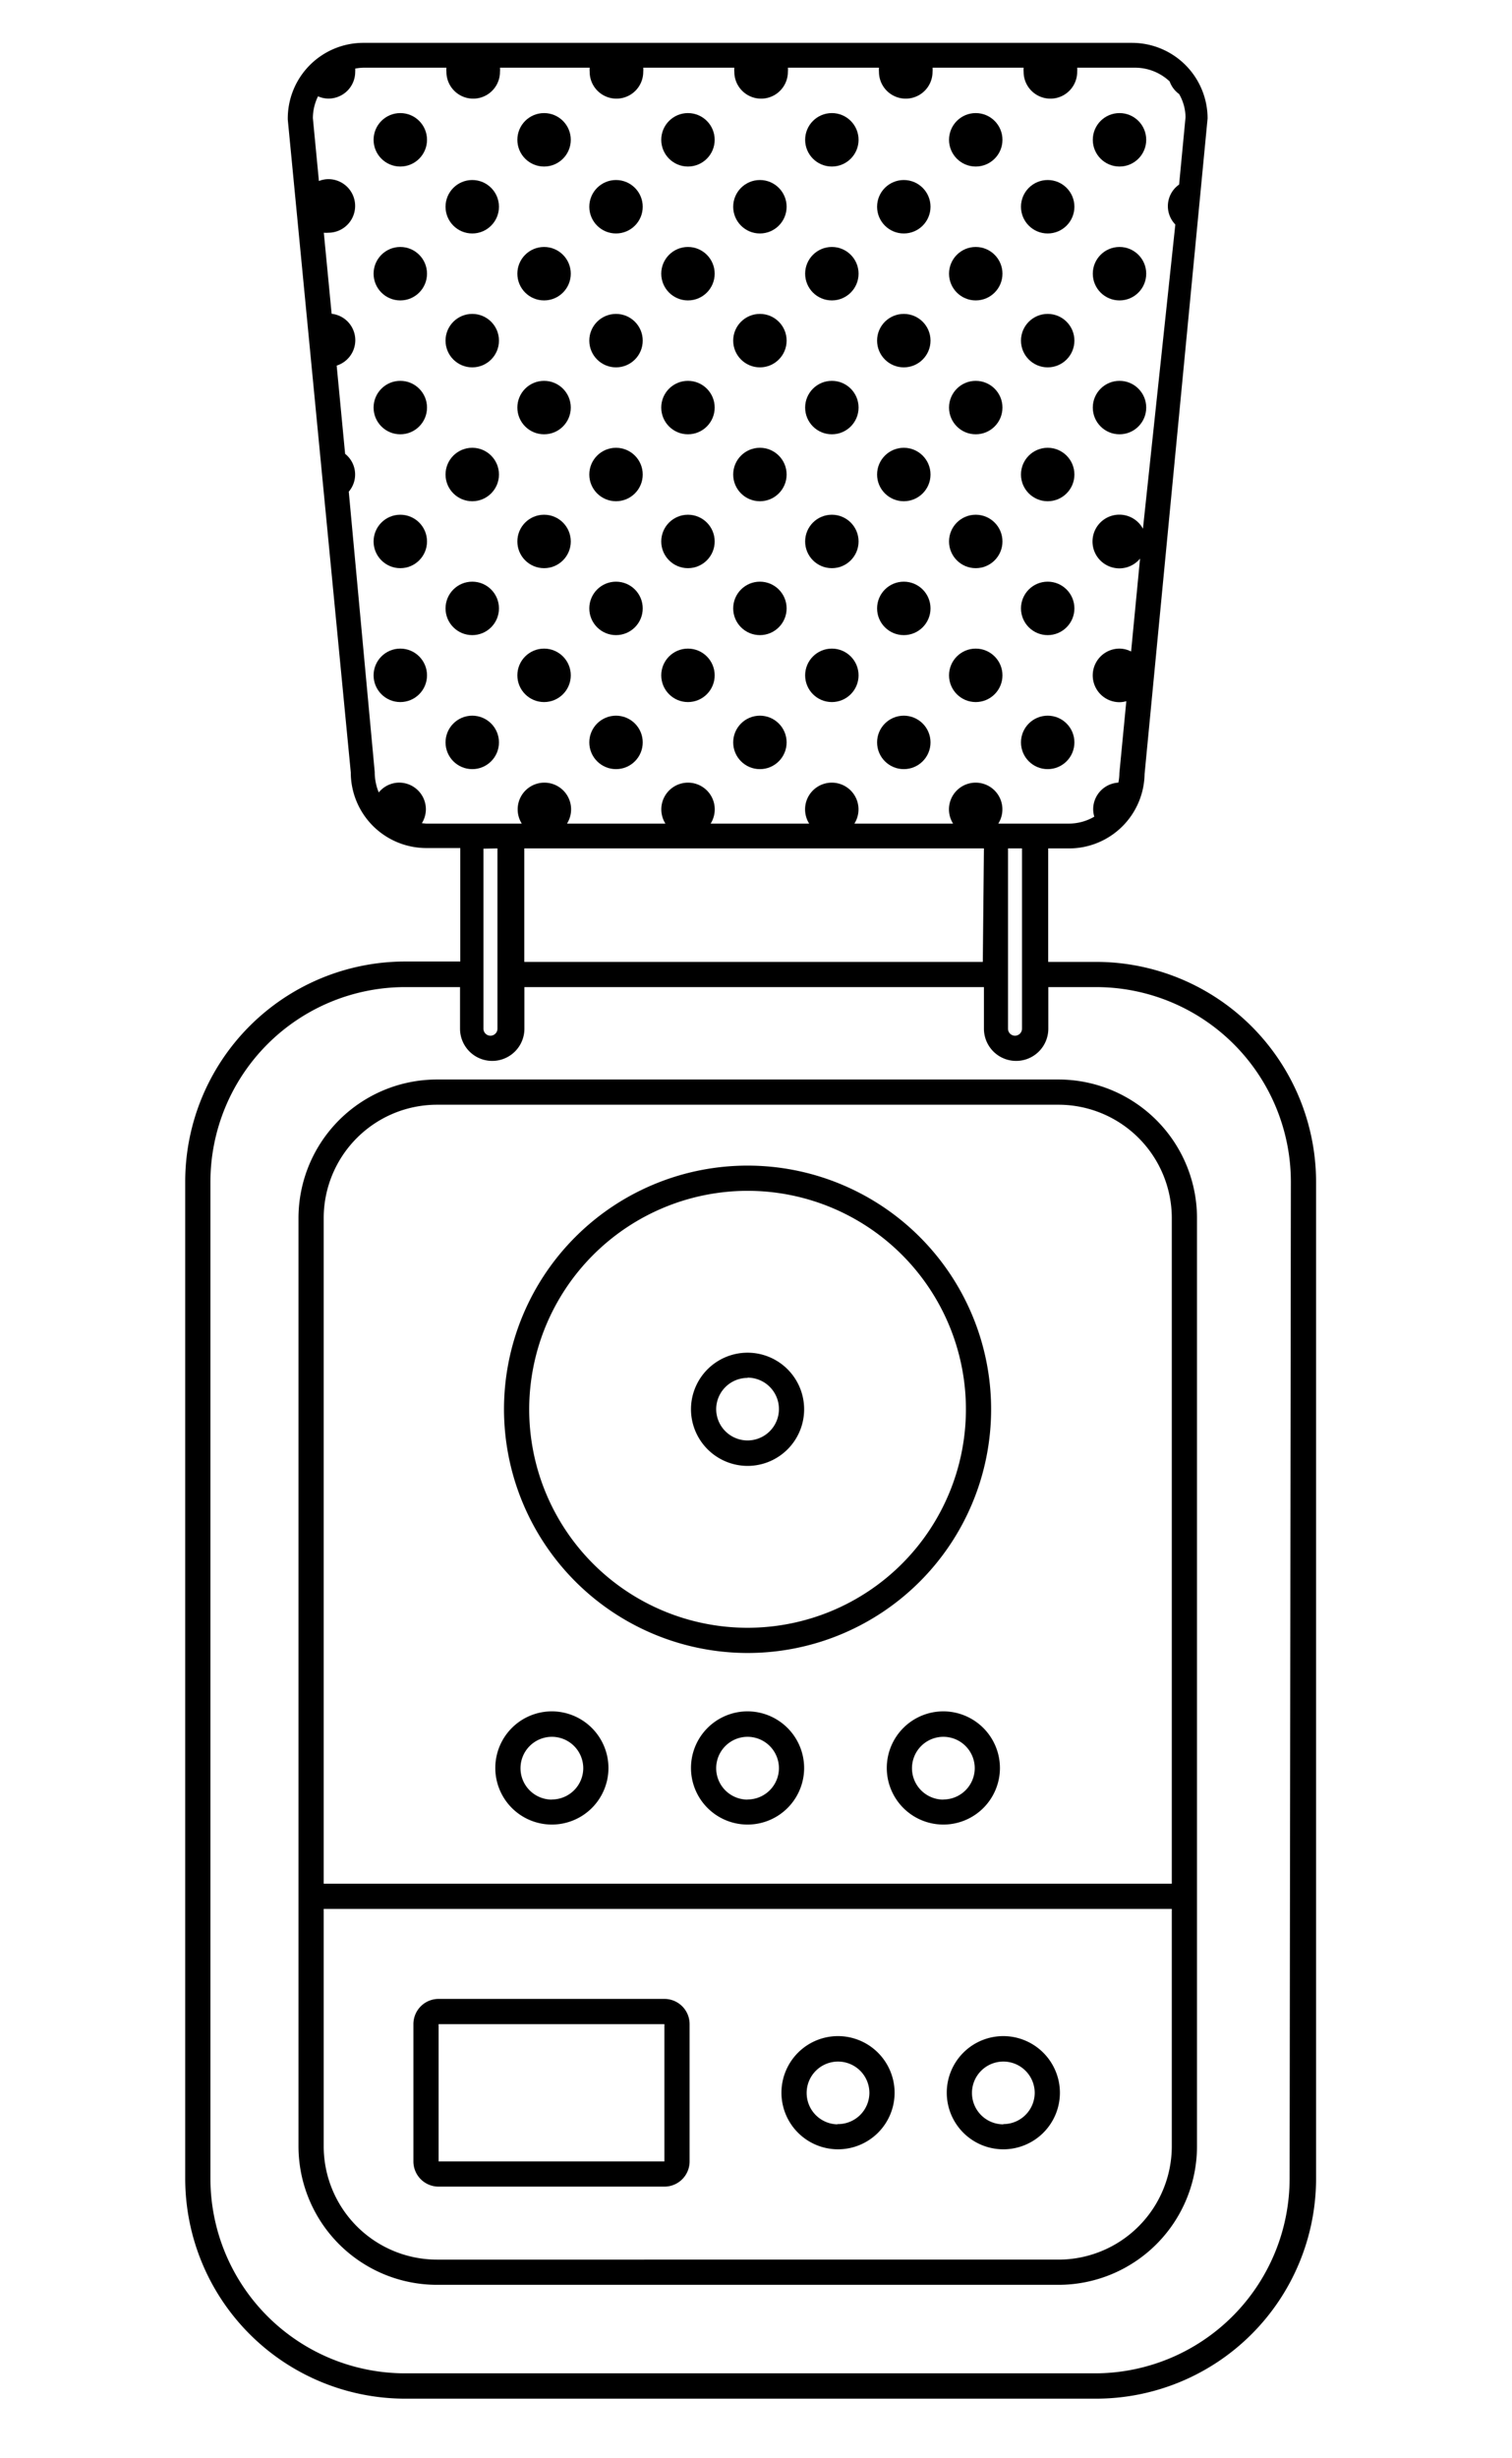 <svg id="Layer_1" data-name="Layer 1" xmlns="http://www.w3.org/2000/svg" viewBox="0 0 120 195"><title>Icon 005</title><path d="M87,76.3H83.19v-9h1.65a6,6,0,0,0,6-5.9l5-52a6,6,0,0,0-6-6h-61a6,6,0,0,0-6,6.09l5,51.78a6,6,0,0,0,6,6h2.69v9H32.14A17.47,17.47,0,0,0,14.7,93.75v79.07a17.47,17.47,0,0,0,17.45,17.45H87a17.47,17.47,0,0,0,17.45-17.45V93.75A17.47,17.47,0,0,0,87,76.3Zm-9,0H41.61v-9H78.09Zm2-9h1.11V81.6a.55.55,0,1,1-1.11,0Zm-46.52-2a2.1,2.1,0,0,0,.32-1.1,2.12,2.12,0,0,0-2.12-2.12,2.1,2.1,0,0,0-1.62.78,4.22,4.22,0,0,1-.32-1.62L27.68,39a2.09,2.09,0,0,0-.29-3l-.67-7a2.11,2.11,0,0,0-.4-4.11l-.62-6.43a2.07,2.07,0,0,0,.36,0,2.12,2.12,0,1,0,0-4.25,2.06,2.06,0,0,0-.75.15l-.48-5a4,4,0,0,1,.41-1.72,2.06,2.06,0,0,0,.83.18,2.12,2.12,0,0,0,2.12-2.12,2,2,0,0,0,0-.26,4,4,0,0,1,.68-.07h6.56a2,2,0,0,0,0,.33,2.12,2.12,0,0,0,4.25,0,2,2,0,0,0,0-.33H46.8a2,2,0,0,0,0,.33,2.12,2.12,0,0,0,4.25,0,2,2,0,0,0,0-.33h7.23a2,2,0,0,0,0,.33,2.12,2.12,0,0,0,4.25,0,2,2,0,0,0,0-.33h7.23a2,2,0,0,0,0,.33,2.12,2.12,0,0,0,4.25,0,2,2,0,0,0,0-.33h7.23a2,2,0,0,0,0,.33,2.12,2.12,0,0,0,4.25,0,2,2,0,0,0,0-.33h4.6a4,4,0,0,1,2.74,1.09,2.12,2.12,0,0,0,.75,1,3.76,3.76,0,0,1,.51,1.84l-.51,5.34a2.09,2.09,0,0,0-.3,3.17L90.71,41.94a2.13,2.13,0,1,0-.23,2.37l-.71,7.37a2.06,2.06,0,0,0-.92-.23,2.12,2.12,0,1,0,0,4.25,2.06,2.06,0,0,0,.54-.08l-.55,5.7a4,4,0,0,1-.08.76,2.12,2.12,0,0,0-2,2.12,2.07,2.07,0,0,0,.09.58,4,4,0,0,1-2,.55H79.23a2.12,2.12,0,1,0-3.59,0H67.81a2.12,2.12,0,1,0-3.59,0H56.4a2.12,2.12,0,1,0-3.59,0H45a2.12,2.12,0,1,0-3.59,0H33.82Zm6,2V81.6a.55.55,0,1,1-1.11,0V67.32Zm62.87,105.49A15.46,15.46,0,0,1,87,188.26H32.14A15.46,15.46,0,0,1,16.7,172.81V93.75A15.46,15.46,0,0,1,32.14,78.3h4.37v3.3a2.55,2.55,0,1,0,5.11,0V78.3H78.09v3.3a2.55,2.55,0,1,0,5.11,0V78.3H87a15.46,15.46,0,0,1,15.45,15.45Z"/><path d="M84,85.63H34.69a11,11,0,0,0-11,11v73.61a11,11,0,0,0,11,11H84a11,11,0,0,0,11-11V96.63A11,11,0,0,0,84,85.63Zm0,93.61H34.69a9,9,0,0,1-9-9V151.42H93v18.82A9,9,0,0,1,84,179.24Zm9-29.82H25.69V96.63a9,9,0,0,1,9-9H84a9,9,0,0,1,9,9Z"/><path d="M52.73,158.56H34.81a2,2,0,0,0-2,2v10.89a2,2,0,0,0,2,2H52.73a2,2,0,0,0,2-2V160.56A2,2,0,0,0,52.73,158.56ZM34.81,171.45V160.56H52.73v10.89Z"/><path d="M66.46,161.51A4.49,4.49,0,1,0,71,166,4.5,4.5,0,0,0,66.46,161.51Zm0,7A2.49,2.49,0,1,1,69,166,2.49,2.49,0,0,1,66.46,168.49Z"/><path d="M79.63,161.51A4.49,4.49,0,1,0,84.12,166,4.5,4.5,0,0,0,79.63,161.51Zm0,7A2.49,2.49,0,1,1,82.12,166,2.49,2.49,0,0,1,79.63,168.49Z"/><path d="M43.8,135.75a4.49,4.49,0,1,0,4.49,4.49A4.5,4.5,0,0,0,43.8,135.75Zm0,7a2.49,2.49,0,1,1,2.49-2.49A2.49,2.49,0,0,1,43.8,142.74Z"/><path d="M59.33,135.75a4.49,4.49,0,1,0,4.49,4.49A4.5,4.5,0,0,0,59.33,135.75Zm0,7a2.49,2.49,0,1,1,2.49-2.49A2.49,2.49,0,0,1,59.33,142.74Z"/><path d="M74.87,135.75a4.49,4.49,0,1,0,4.49,4.49A4.5,4.5,0,0,0,74.87,135.75Zm0,7a2.49,2.49,0,1,1,2.49-2.49A2.49,2.49,0,0,1,74.87,142.74Z"/><path d="M59.33,131.12A19.33,19.33,0,1,0,40,111.79,19.35,19.35,0,0,0,59.33,131.12Zm0-36.66A17.33,17.33,0,1,1,42,111.79,17.35,17.35,0,0,1,59.33,94.46Z"/><path d="M59.33,116.28a4.49,4.49,0,1,0-4.49-4.49A4.5,4.5,0,0,0,59.33,116.28Zm0-7a2.49,2.49,0,1,1-2.49,2.49A2.49,2.49,0,0,1,59.33,109.3Z"/><circle cx="48.89" cy="27.02" r="2.12"/><circle cx="60.31" cy="48.26" r="2.12"/><circle cx="43.18" cy="11.09" r="2.12"/><circle cx="60.31" cy="58.89" r="2.12"/><circle cx="43.18" cy="32.33" r="2.12"/><circle cx="60.31" cy="37.64" r="2.12"/><circle cx="48.89" cy="16.4" r="2.12"/><circle cx="43.18" cy="42.95" r="2.12"/><circle cx="43.18" cy="53.57" r="2.12"/><circle cx="54.6" cy="11.09" r="2.12"/><circle cx="54.6" cy="53.57" r="2.12"/><circle cx="71.73" cy="48.26" r="2.12"/><circle cx="60.31" cy="27.02" r="2.12"/><circle cx="54.6" cy="21.71" r="2.12"/><circle cx="54.6" cy="42.95" r="2.12"/><circle cx="60.31" cy="16.4" r="2.12"/><circle cx="54.6" cy="32.33" r="2.12"/><circle cx="37.48" cy="27.02" r="2.12"/><circle cx="37.48" cy="58.89" r="2.12"/><circle cx="37.48" cy="48.26" r="2.12"/><circle cx="37.48" cy="37.64" r="2.12"/><circle cx="71.73" cy="58.89" r="2.12"/><circle cx="31.77" cy="53.57" r="2.12"/><circle cx="48.89" cy="48.26" r="2.12"/><circle cx="48.89" cy="37.64" r="2.12"/><circle cx="48.89" cy="58.89" r="2.12"/><circle cx="31.77" cy="11.09" r="2.12"/><circle cx="31.77" cy="32.33" r="2.12"/><circle cx="31.77" cy="21.71" r="2.12"/><circle cx="37.48" cy="16.4" r="2.12"/><circle cx="31.77" cy="42.95" r="2.12"/><circle cx="43.18" cy="21.71" r="2.12"/><circle cx="83.15" cy="58.89" r="2.12"/><circle cx="77.44" cy="32.33" r="2.12"/><circle cx="77.44" cy="42.95" r="2.12"/><circle cx="77.44" cy="53.57" r="2.12"/><circle cx="77.44" cy="11.09" r="2.12"/><circle cx="77.44" cy="21.71" r="2.12"/><circle cx="66.02" cy="11.09" r="2.12"/><circle cx="66.02" cy="21.71" r="2.12"/><circle cx="66.02" cy="53.57" r="2.12"/><circle cx="71.73" cy="37.64" r="2.12"/><circle cx="66.02" cy="32.33" r="2.12"/><circle cx="66.02" cy="42.95" r="2.12"/><circle cx="71.73" cy="16.4" r="2.12"/><circle cx="71.73" cy="27.02" r="2.12"/><circle cx="83.15" cy="16.4" r="2.12"/><circle cx="83.15" cy="37.64" r="2.12"/><circle cx="83.15" cy="48.26" r="2.12"/><circle cx="88.85" cy="11.09" r="2.12"/><circle cx="83.15" cy="27.02" r="2.12"/><circle cx="88.85" cy="32.33" r="2.12"/><circle cx="88.85" cy="21.71" r="2.12"/></svg>